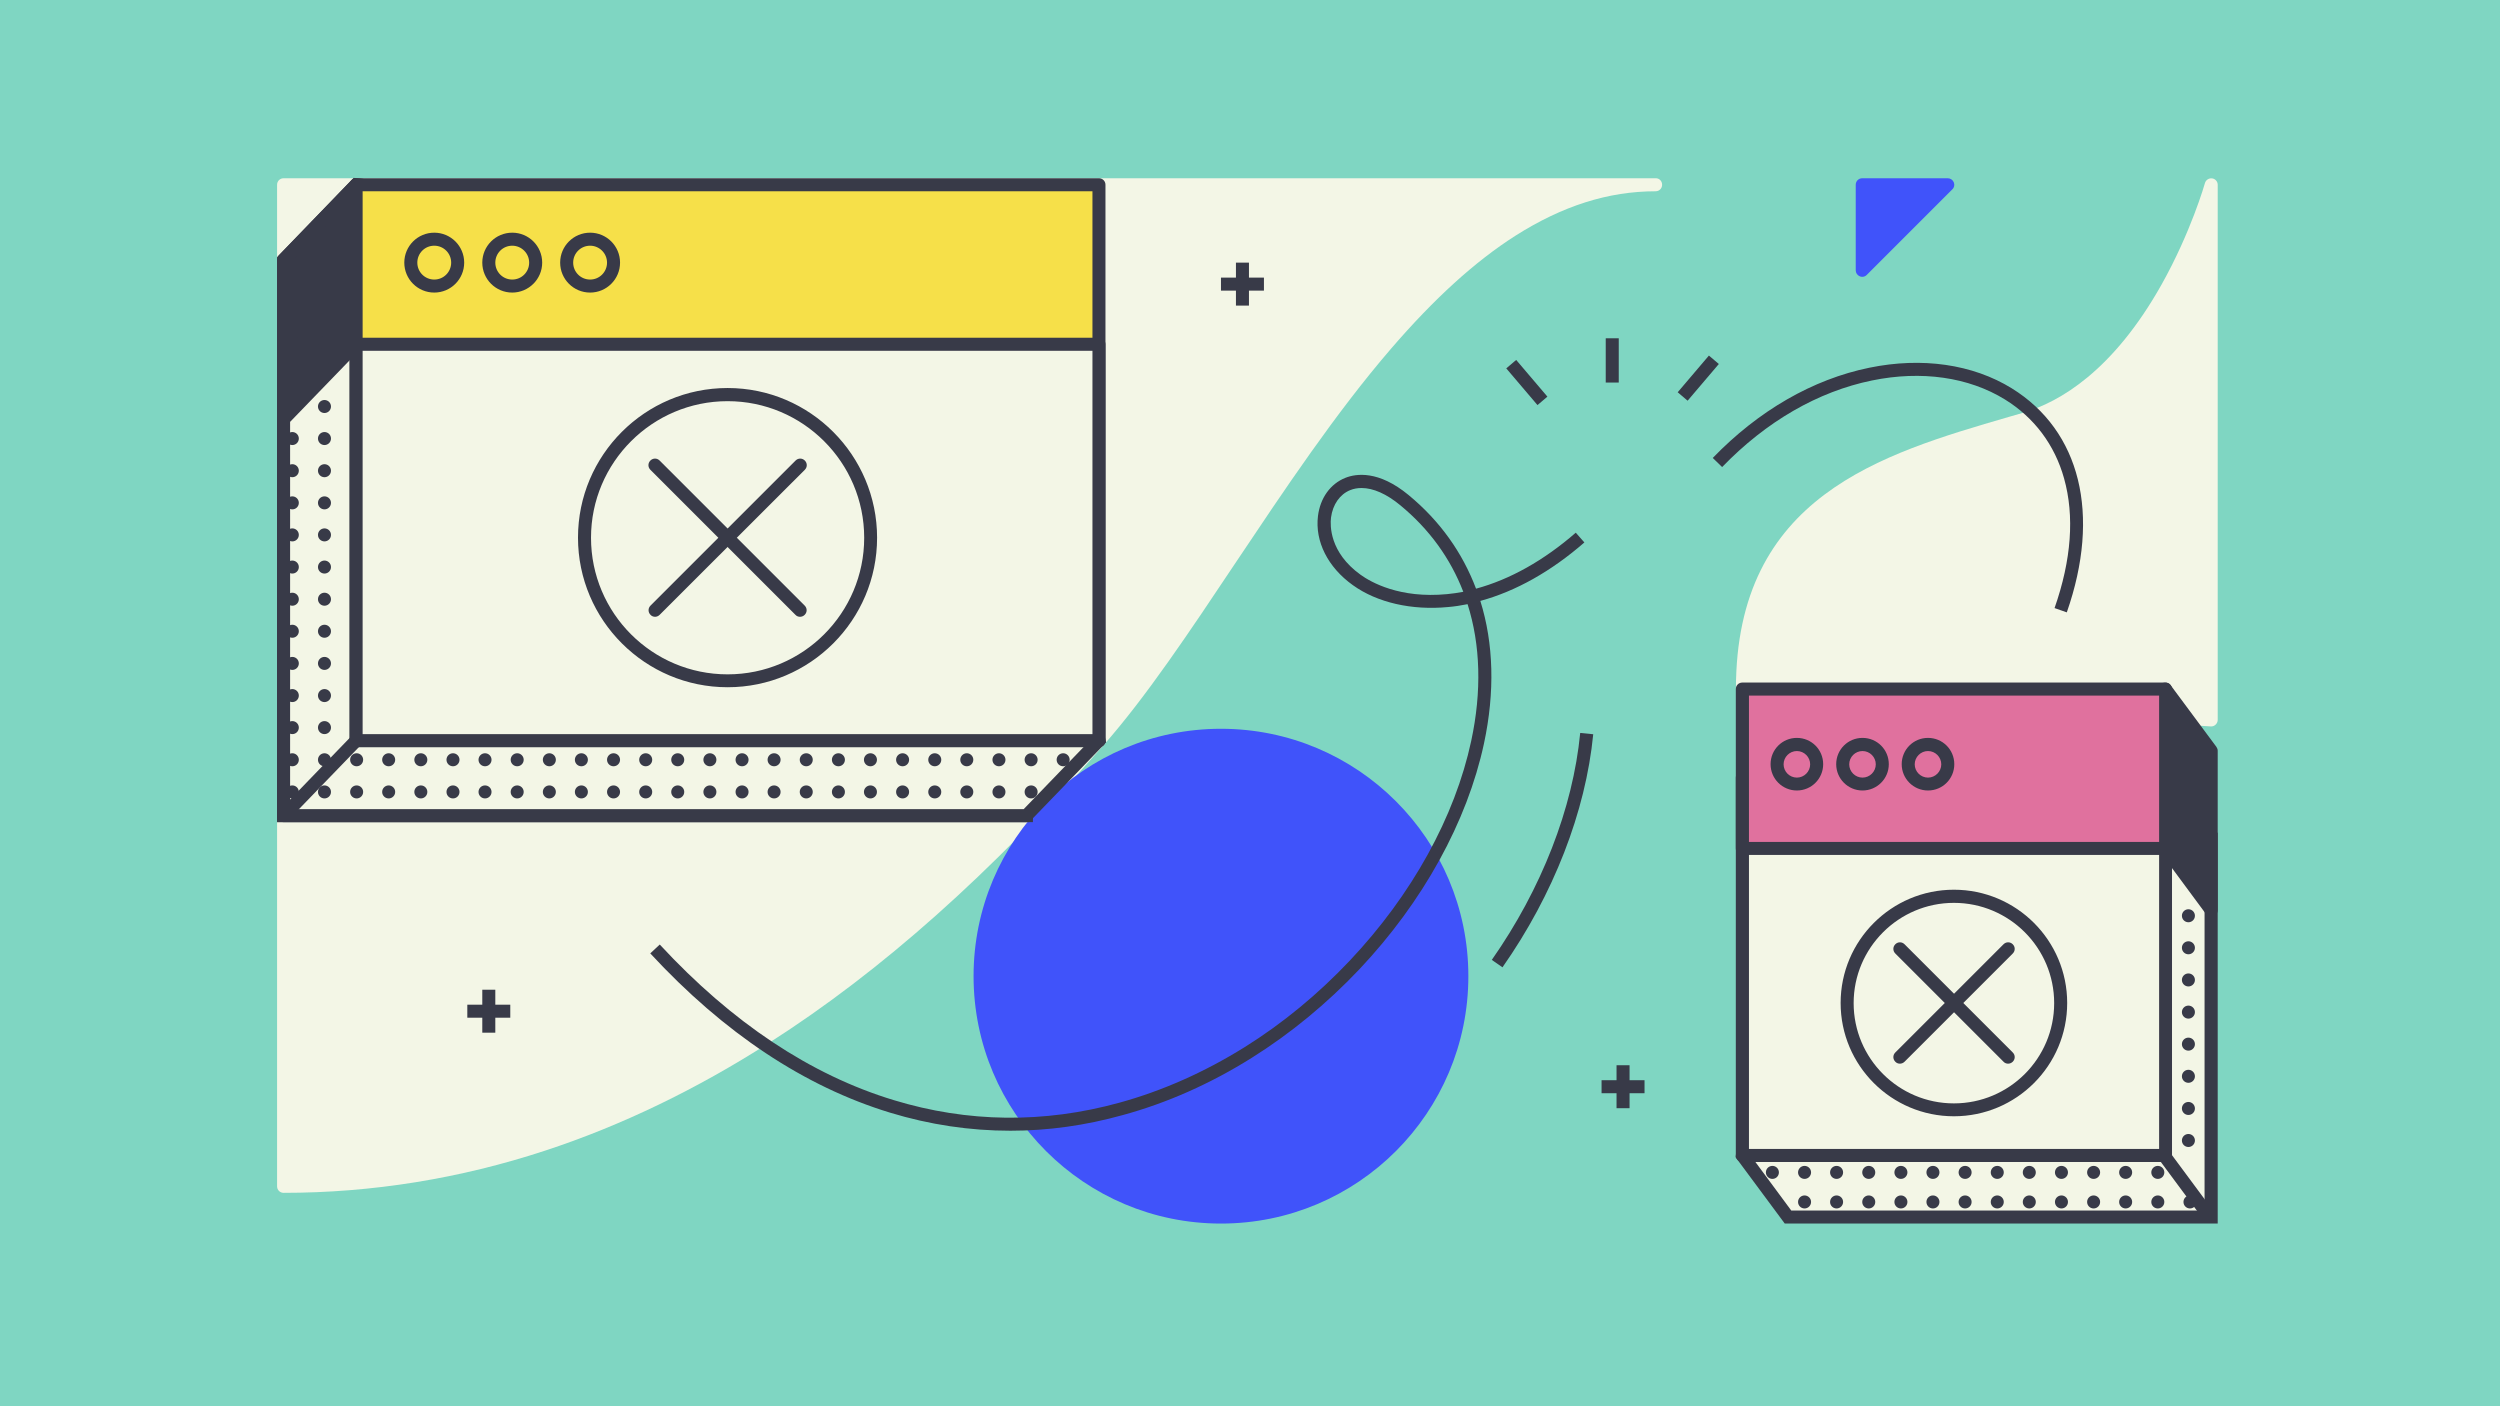 <?xml version="1.0" encoding="utf-8"?>
<!-- Generator: Adobe Illustrator 22.0.1, SVG Export Plug-In . SVG Version: 6.00 Build 0)  -->
<svg version="1.1" id="Layer_1" xmlns="http://www.w3.org/2000/svg" xmlns:xlink="http://www.w3.org/1999/xlink" x="0px" y="0px" viewBox="0 0 1920 1080" style="enable-background:new 0 0 1920 1080;" xml:space="preserve">

<rect y="0" width="1920" height="1080" style="fill:#7FD6C2;"/>
<g>
	<path d="M1271.7,136.9H217.8c-2.8,0-5,2.2-5,5v769.2c0,2.8,2.2,5,5,5c67.9,0,135.5-10.9,201.1-32.5
		c57.9-19,115.8-46.9,171.9-82.8c86.1-55,170.1-129.8,256.9-228.7c32.9-37.4,66-87.1,101.1-139.7c37.8-56.5,76.8-115,119.6-164.7
		c33.2-38.5,64.4-66.9,95.5-86.7c36.1-22.9,71.3-34.1,107.6-34.1c2.8,0,5-2.2,5-5S1274.4,136.9,1271.7,136.9z" style="fill:#F3F6E6;"/>
	<path d="M1698.9,137c-2.5-0.3-4.8,1.2-5.5,3.6c-0.1,0.4-10.7,37.6-33.3,77.9c-37.4,66.6-78.4,90.3-106.3,98.5
		c-3.7,1.1-7.4,2.2-11.1,3.2c-98.2,28.6-209.5,61-209.5,209c0,2.6,2,4.8,4.7,5l360,23.7c0.1,0,0.2,0,0.3,0c1.3,0,2.5-0.5,3.4-1.4
		c1-0.9,1.6-2.3,1.6-3.6v-411C1703.2,139.4,1701.3,137.3,1698.9,137z" style="fill:#F3F6E6;"/>
	<circle cx="937.7" cy="749.7" r="190" style="fill:#4053FA;"/>
	<g>
		<g>
			<rect x="949.2" y="201.7" width="10" height="33" style="fill:#383A48;"/>
		</g>
		<g>
			<line x1="937.7" y1="218.2" x2="970.7" y2="218.2" style="fill:none;"/>
			<rect x="937.7" y="213.2" width="33" height="10" style="fill:#383A48;"/>
		</g>
	</g>
	<g>
		<g>
			<rect x="370.4" y="760.1" width="10" height="33" style="fill:#383A48;"/>
		</g>
		<g>
			<line x1="358.9" y1="776.6" x2="391.8" y2="776.6" style="fill:none;"/>
			<rect x="358.9" y="771.6" width="33" height="10" style="fill:#383A48;"/>
		</g>
	</g>
	<g>
		<g>
			<rect x="1241.5" y="818.1" width="10" height="33" style="fill:#383A48;"/>
		</g>
		<g>
			<line x1="1230" y1="834.6" x2="1262.9" y2="834.6" style="fill:none;"/>
			<rect x="1230" y="829.6" width="33" height="10" style="fill:#383A48;"/>
		</g>
	</g>
	<g>
		<g>
			<polygon points="788.3,626.4 217.8,626.4 217.8,199.5 273.5,141.9 788.3,199.5 			" style="fill:#F6E049;"/>
			<path d="M788.3,631.4H217.8c-2.8,0-5-2.2-5-5V199.5c0-1.3,0.5-2.5,1.4-3.5l55.7-57.6c1.1-1.1,2.6-1.7,4.2-1.5
				l514.8,57.6c2.5,0.3,4.4,2.4,4.4,5v426.9C793.3,629.2,791.1,631.4,788.3,631.4z M222.8,621.4h560.5V204l-507.9-56.9l-52.6,54.4
				L222.8,621.4L222.8,621.4z" style="fill:#383A48;"/>
		</g>
		<g>
			<polygon points="788.3,626.4 217.8,626.4 217.8,199.5 273.5,141.9 788.3,199.5 			" style="fill:#383A48;"/>
			<path d="M793.3,631.4H212.8V197.5l58.8-60.9L793.3,195L793.3,631.4L793.3,631.4z M222.8,621.4h560.5V204l-507.9-56.9
				l-52.6,54.4L222.8,621.4L222.8,621.4z" style="fill:#383A48;"/>
		</g>
		<g>
			<polygon points="788.3,626.4 217.8,626.4 217.8,322.1 273.5,264.4 788.3,322.1 844,568.8 			" style="fill:#F3F6E6;"/>
			<path d="M790.4,631.4H212.8V320l58.8-60.9l520.8,58.3l57.1,252.8L790.4,631.4z M222.8,621.4h563.4l52.3-54.2
				l-54.3-240.6l-508.8-57L222.8,324L222.8,621.4L222.8,621.4z" style="fill:#383A48;"/>
		</g>
		<g>
			<g>
				<g>
					<g>
						<circle cx="841.2" cy="262.8" r="5" style="fill:#383A48;"/>
					</g>
				</g>
				<g>
					<g>
						<circle cx="841.2" cy="287.5" r="5" style="fill:#383A48;"/>
					</g>
				</g>
				<g>
					<g>
						<circle cx="841.2" cy="312.2" r="5" style="fill:#383A48;"/>
					</g>
				</g>
				<g>
					<g>
						<circle cx="841.2" cy="336.8" r="5" style="fill:#383A48;"/>
					</g>
				</g>
				<g>
					<g>
						<circle cx="841.2" cy="361.5" r="5" style="fill:#383A48;"/>
					</g>
				</g>
				<g>
					<g>
						<circle cx="841.2" cy="386.2" r="5" style="fill:#383A48;"/>
					</g>
				</g>
				<g>
					<g>
						<circle cx="841.2" cy="410.8" r="5" style="fill:#383A48;"/>
					</g>
				</g>
				<g>
					<g>
						<circle cx="841.2" cy="435.5" r="5" style="fill:#383A48;"/>
					</g>
				</g>
				<g>
					<g>
						<circle cx="841.2" cy="460.2" r="5" style="fill:#383A48;"/>
					</g>
				</g>
				<g>
					<g>
						<circle cx="841.2" cy="484.8" r="5" style="fill:#383A48;"/>
					</g>
				</g>
				<g>
					<g>
						<circle cx="841.2" cy="509.5" r="5" style="fill:#383A48;"/>
					</g>
				</g>
				<g>
					<g>
						<circle cx="841.2" cy="534.2" r="5" style="fill:#383A48;"/>
					</g>
				</g>
				<g>
					<g>
						<circle cx="841.2" cy="558.8" r="5" style="fill:#383A48;"/>
					</g>
				</g>
				<g>
					<g>
						<circle cx="816.5" cy="262.8" r="5" style="fill:#383A48;"/>
					</g>
				</g>
				<g>
					<g>
						<circle cx="816.5" cy="287.5" r="5" style="fill:#383A48;"/>
					</g>
				</g>
				<g>
					<g>
						<circle cx="816.5" cy="312.2" r="5" style="fill:#383A48;"/>
					</g>
				</g>
				<g>
					<g>
						<circle cx="816.5" cy="336.8" r="5" style="fill:#383A48;"/>
					</g>
				</g>
				<g>
					<g>
						<circle cx="816.5" cy="361.5" r="5" style="fill:#383A48;"/>
					</g>
				</g>
				<g>
					<g>
						<circle cx="816.5" cy="386.2" r="5" style="fill:#383A48;"/>
					</g>
				</g>
				<g>
					<g>
						<circle cx="816.5" cy="410.8" r="5" style="fill:#383A48;"/>
					</g>
				</g>
				<g>
					<g>
						<circle cx="816.5" cy="435.5" r="5" style="fill:#383A48;"/>
					</g>
				</g>
				<g>
					<g>
						<circle cx="816.5" cy="460.2" r="5" style="fill:#383A48;"/>
					</g>
				</g>
				<g>
					<g>
						<circle cx="816.5" cy="484.8" r="5" style="fill:#383A48;"/>
					</g>
				</g>
				<g>
					<g>
						<circle cx="816.5" cy="509.5" r="5" style="fill:#383A48;"/>
					</g>
				</g>
				<g>
					<g>
						<circle cx="816.5" cy="534.2" r="5" style="fill:#383A48;"/>
					</g>
				</g>
				<g>
					<g>
						<circle cx="816.5" cy="558.8" r="5" style="fill:#383A48;"/>
					</g>
				</g>
				<g>
					<g>
						<circle cx="816.5" cy="583.5" r="5" style="fill:#383A48;"/>
					</g>
				</g>
				<g>
					<g>
						<circle cx="791.9" cy="262.8" r="5" style="fill:#383A48;"/>
					</g>
				</g>
				<g>
					<g>
						<circle cx="791.9" cy="287.5" r="5" style="fill:#383A48;"/>
					</g>
				</g>
				<g>
					<g>
						<circle cx="791.9" cy="312.2" r="5" style="fill:#383A48;"/>
					</g>
				</g>
				<g>
					<g>
						<circle cx="791.9" cy="336.8" r="5" style="fill:#383A48;"/>
					</g>
				</g>
				<g>
					<g>
						<circle cx="791.9" cy="361.5" r="5" style="fill:#383A48;"/>
					</g>
				</g>
				<g>
					<g>
						<circle cx="791.9" cy="386.2" r="5" style="fill:#383A48;"/>
					</g>
				</g>
				<g>
					<g>
						<circle cx="791.9" cy="410.8" r="5" style="fill:#383A48;"/>
					</g>
				</g>
				<g>
					<g>
						<circle cx="791.9" cy="435.5" r="5" style="fill:#383A48;"/>
					</g>
				</g>
				<g>
					<g>
						<circle cx="791.9" cy="460.2" r="5" style="fill:#383A48;"/>
					</g>
				</g>
				<g>
					<g>
						<circle cx="791.9" cy="484.8" r="5" style="fill:#383A48;"/>
					</g>
				</g>
				<g>
					<g>
						<circle cx="791.9" cy="509.5" r="5" style="fill:#383A48;"/>
					</g>
				</g>
				<g>
					<g>
						<circle cx="791.9" cy="534.2" r="5" style="fill:#383A48;"/>
					</g>
				</g>
				<g>
					<g>
						<circle cx="791.9" cy="558.8" r="5" style="fill:#383A48;"/>
					</g>
				</g>
				<g>
					<g>
						<circle cx="791.9" cy="583.5" r="5" style="fill:#383A48;"/>
					</g>
				</g>
				<g>
					<g>
						<circle cx="791.9" cy="608.2" r="5" style="fill:#383A48;"/>
					</g>
				</g>
				<g>
					<g>
						<circle cx="767.2" cy="262.8" r="5" style="fill:#383A48;"/>
					</g>
				</g>
				<g>
					<g>
						<circle cx="767.2" cy="287.5" r="5" style="fill:#383A48;"/>
					</g>
				</g>
				<g>
					<g>
						<circle cx="767.2" cy="312.2" r="5" style="fill:#383A48;"/>
					</g>
				</g>
				<g>
					<g>
						<circle cx="767.2" cy="336.8" r="5" style="fill:#383A48;"/>
					</g>
				</g>
				<g>
					<g>
						<circle cx="767.2" cy="361.5" r="5" style="fill:#383A48;"/>
					</g>
				</g>
				<g>
					<g>
						<circle cx="767.2" cy="386.2" r="5" style="fill:#383A48;"/>
					</g>
				</g>
				<g>
					<g>
						<circle cx="767.2" cy="410.8" r="5" style="fill:#383A48;"/>
					</g>
				</g>
				<g>
					<g>
						<circle cx="767.2" cy="435.5" r="5" style="fill:#383A48;"/>
					</g>
				</g>
				<g>
					<g>
						<circle cx="767.2" cy="460.2" r="5" style="fill:#383A48;"/>
					</g>
				</g>
				<g>
					<g>
						<circle cx="767.2" cy="484.8" r="5" style="fill:#383A48;"/>
					</g>
				</g>
				<g>
					<g>
						<circle cx="767.2" cy="509.5" r="5" style="fill:#383A48;"/>
					</g>
				</g>
				<g>
					<g>
						<circle cx="767.2" cy="534.2" r="5" style="fill:#383A48;"/>
					</g>
				</g>
				<g>
					<g>
						<circle cx="767.2" cy="558.8" r="5" style="fill:#383A48;"/>
					</g>
				</g>
				<g>
					<g>
						<circle cx="767.2" cy="583.5" r="5" style="fill:#383A48;"/>
					</g>
				</g>
				<g>
					<g>
						<circle cx="767.2" cy="608.2" r="5" style="fill:#383A48;"/>
					</g>
				</g>
				<g>
					<g>
						<circle cx="742.5" cy="262.8" r="5" style="fill:#383A48;"/>
					</g>
				</g>
				<g>
					<g>
						<circle cx="742.5" cy="287.5" r="5" style="fill:#383A48;"/>
					</g>
				</g>
				<g>
					<g>
						<circle cx="742.5" cy="312.2" r="5" style="fill:#383A48;"/>
					</g>
				</g>
				<g>
					<g>
						<circle cx="742.5" cy="336.8" r="5" style="fill:#383A48;"/>
					</g>
				</g>
				<g>
					<g>
						<circle cx="742.5" cy="361.5" r="5" style="fill:#383A48;"/>
					</g>
				</g>
				<g>
					<g>
						<circle cx="742.5" cy="386.2" r="5" style="fill:#383A48;"/>
					</g>
				</g>
				<g>
					<g>
						<circle cx="742.5" cy="410.8" r="5" style="fill:#383A48;"/>
					</g>
				</g>
				<g>
					<g>
						<circle cx="742.5" cy="435.5" r="5" style="fill:#383A48;"/>
					</g>
				</g>
				<g>
					<g>
						<circle cx="742.5" cy="460.2" r="5" style="fill:#383A48;"/>
					</g>
				</g>
				<g>
					<g>
						<circle cx="742.5" cy="484.8" r="5" style="fill:#383A48;"/>
					</g>
				</g>
				<g>
					<g>
						<circle cx="742.5" cy="509.5" r="5" style="fill:#383A48;"/>
					</g>
				</g>
				<g>
					<g>
						<circle cx="742.5" cy="534.2" r="5" style="fill:#383A48;"/>
					</g>
				</g>
				<g>
					<g>
						<circle cx="742.5" cy="558.8" r="5" style="fill:#383A48;"/>
					</g>
				</g>
				<g>
					<g>
						<circle cx="742.5" cy="583.5" r="5" style="fill:#383A48;"/>
					</g>
				</g>
				<g>
					<g>
						<circle cx="742.5" cy="608.2" r="5" style="fill:#383A48;"/>
					</g>
				</g>
				<g>
					<g>
						<circle cx="717.9" cy="262.8" r="5" style="fill:#383A48;"/>
					</g>
				</g>
				<g>
					<g>
						<circle cx="717.9" cy="287.5" r="5" style="fill:#383A48;"/>
					</g>
				</g>
				<g>
					<g>
						<circle cx="717.9" cy="312.2" r="5" style="fill:#383A48;"/>
					</g>
				</g>
				<g>
					<g>
						<circle cx="717.9" cy="336.8" r="5" style="fill:#383A48;"/>
					</g>
				</g>
				<g>
					<g>
						<circle cx="717.9" cy="361.5" r="5" style="fill:#383A48;"/>
					</g>
				</g>
				<g>
					<g>
						<circle cx="717.9" cy="386.2" r="5" style="fill:#383A48;"/>
					</g>
				</g>
				<g>
					<g>
						<circle cx="717.9" cy="410.8" r="5" style="fill:#383A48;"/>
					</g>
				</g>
				<g>
					<g>
						<circle cx="717.9" cy="435.5" r="5" style="fill:#383A48;"/>
					</g>
				</g>
				<g>
					<g>
						<circle cx="717.9" cy="460.2" r="5" style="fill:#383A48;"/>
					</g>
				</g>
				<g>
					<g>
						<circle cx="717.9" cy="484.8" r="5" style="fill:#383A48;"/>
					</g>
				</g>
				<g>
					<g>
						<circle cx="717.9" cy="509.5" r="5" style="fill:#383A48;"/>
					</g>
				</g>
				<g>
					<g>
						<circle cx="717.9" cy="534.2" r="5" style="fill:#383A48;"/>
					</g>
				</g>
				<g>
					<g>
						<circle cx="717.9" cy="558.8" r="5" style="fill:#383A48;"/>
					</g>
				</g>
				<g>
					<g>
						<circle cx="717.9" cy="583.5" r="5" style="fill:#383A48;"/>
					</g>
				</g>
				<g>
					<g>
						<circle cx="717.9" cy="608.2" r="5" style="fill:#383A48;"/>
					</g>
				</g>
				<g>
					<g>
						<circle cx="693.2" cy="262.8" r="5" style="fill:#383A48;"/>
					</g>
				</g>
				<g>
					<g>
						<circle cx="693.2" cy="287.5" r="5" style="fill:#383A48;"/>
					</g>
				</g>
				<g>
					<g>
						<circle cx="693.2" cy="312.2" r="5" style="fill:#383A48;"/>
					</g>
				</g>
				<g>
					<g>
						<circle cx="693.2" cy="336.8" r="5" style="fill:#383A48;"/>
					</g>
				</g>
				<g>
					<g>
						<circle cx="693.2" cy="361.5" r="5" style="fill:#383A48;"/>
					</g>
				</g>
				<g>
					<g>
						<circle cx="693.2" cy="386.2" r="5" style="fill:#383A48;"/>
					</g>
				</g>
				<g>
					<g>
						<circle cx="693.2" cy="410.8" r="5" style="fill:#383A48;"/>
					</g>
				</g>
				<g>
					<g>
						<circle cx="693.2" cy="435.5" r="5" style="fill:#383A48;"/>
					</g>
				</g>
				<g>
					<g>
						<circle cx="693.2" cy="460.2" r="5" style="fill:#383A48;"/>
					</g>
				</g>
				<g>
					<g>
						<circle cx="693.2" cy="484.8" r="5" style="fill:#383A48;"/>
					</g>
				</g>
				<g>
					<g>
						<circle cx="693.2" cy="509.5" r="5" style="fill:#383A48;"/>
					</g>
				</g>
				<g>
					<g>
						<circle cx="693.2" cy="534.2" r="5" style="fill:#383A48;"/>
					</g>
				</g>
				<g>
					<g>
						<circle cx="693.2" cy="558.8" r="5" style="fill:#383A48;"/>
					</g>
				</g>
				<g>
					<g>
						<circle cx="693.2" cy="583.5" r="5" style="fill:#383A48;"/>
					</g>
				</g>
				<g>
					<g>
						<circle cx="693.2" cy="608.2" r="5" style="fill:#383A48;"/>
					</g>
				</g>
				<g>
					<g>
						<circle cx="668.5" cy="262.8" r="5" style="fill:#383A48;"/>
					</g>
				</g>
				<g>
					<g>
						<circle cx="668.5" cy="287.5" r="5" style="fill:#383A48;"/>
					</g>
				</g>
				<g>
					<g>
						<circle cx="668.5" cy="312.2" r="5" style="fill:#383A48;"/>
					</g>
				</g>
				<g>
					<g>
						<circle cx="668.5" cy="336.8" r="5" style="fill:#383A48;"/>
					</g>
				</g>
				<g>
					<g>
						<circle cx="668.5" cy="361.5" r="5" style="fill:#383A48;"/>
					</g>
				</g>
				<g>
					<g>
						<circle cx="668.5" cy="386.2" r="5" style="fill:#383A48;"/>
					</g>
				</g>
				<g>
					<g>
						<circle cx="668.5" cy="410.8" r="5" style="fill:#383A48;"/>
					</g>
				</g>
				<g>
					<g>
						<circle cx="668.5" cy="435.5" r="5" style="fill:#383A48;"/>
					</g>
				</g>
				<g>
					<g>
						<circle cx="668.5" cy="460.2" r="5" style="fill:#383A48;"/>
					</g>
				</g>
				<g>
					<g>
						<circle cx="668.5" cy="484.8" r="5" style="fill:#383A48;"/>
					</g>
				</g>
				<g>
					<g>
						<circle cx="668.5" cy="509.5" r="5" style="fill:#383A48;"/>
					</g>
				</g>
				<g>
					<g>
						<circle cx="668.5" cy="534.2" r="5" style="fill:#383A48;"/>
					</g>
				</g>
				<g>
					<g>
						<circle cx="668.5" cy="558.8" r="5" style="fill:#383A48;"/>
					</g>
				</g>
				<g>
					<g>
						<circle cx="668.5" cy="583.5" r="5" style="fill:#383A48;"/>
					</g>
				</g>
				<g>
					<g>
						<circle cx="668.5" cy="608.2" r="5" style="fill:#383A48;"/>
					</g>
				</g>
				<g>
					<g>
						<circle cx="643.9" cy="262.8" r="5" style="fill:#383A48;"/>
					</g>
				</g>
				<g>
					<g>
						<circle cx="643.9" cy="287.5" r="5" style="fill:#383A48;"/>
					</g>
				</g>
				<g>
					<g>
						<circle cx="643.9" cy="312.2" r="5" style="fill:#383A48;"/>
					</g>
				</g>
				<g>
					<g>
						<circle cx="643.9" cy="336.8" r="5" style="fill:#383A48;"/>
					</g>
				</g>
				<g>
					<g>
						<circle cx="643.9" cy="361.5" r="5" style="fill:#383A48;"/>
					</g>
				</g>
				<g>
					<g>
						<circle cx="643.9" cy="386.2" r="5" style="fill:#383A48;"/>
					</g>
				</g>
				<g>
					<g>
						<circle cx="643.9" cy="410.8" r="5" style="fill:#383A48;"/>
					</g>
				</g>
				<g>
					<g>
						<circle cx="643.9" cy="435.5" r="5" style="fill:#383A48;"/>
					</g>
				</g>
				<g>
					<g>
						<circle cx="643.9" cy="460.2" r="5" style="fill:#383A48;"/>
					</g>
				</g>
				<g>
					<g>
						<circle cx="643.9" cy="484.8" r="5" style="fill:#383A48;"/>
					</g>
				</g>
				<g>
					<g>
						<circle cx="643.9" cy="509.5" r="5" style="fill:#383A48;"/>
					</g>
				</g>
				<g>
					<g>
						<circle cx="643.9" cy="534.2" r="5" style="fill:#383A48;"/>
					</g>
				</g>
				<g>
					<g>
						<circle cx="643.9" cy="558.8" r="5" style="fill:#383A48;"/>
					</g>
				</g>
				<g>
					<g>
						<circle cx="643.9" cy="583.5" r="5" style="fill:#383A48;"/>
					</g>
				</g>
				<g>
					<g>
						<circle cx="643.9" cy="608.2" r="5" style="fill:#383A48;"/>
					</g>
				</g>
				<g>
					<g>
						<circle cx="619.2" cy="262.8" r="5" style="fill:#383A48;"/>
					</g>
				</g>
				<g>
					<g>
						<circle cx="619.2" cy="287.5" r="5" style="fill:#383A48;"/>
					</g>
				</g>
				<g>
					<g>
						<circle cx="619.2" cy="312.2" r="5" style="fill:#383A48;"/>
					</g>
				</g>
				<g>
					<g>
						<circle cx="619.2" cy="336.8" r="5" style="fill:#383A48;"/>
					</g>
				</g>
				<g>
					<g>
						<circle cx="619.2" cy="361.5" r="5" style="fill:#383A48;"/>
					</g>
				</g>
				<g>
					<g>
						<circle cx="619.2" cy="386.2" r="5" style="fill:#383A48;"/>
					</g>
				</g>
				<g>
					<g>
						<circle cx="619.2" cy="410.8" r="5" style="fill:#383A48;"/>
					</g>
				</g>
				<g>
					<g>
						<circle cx="619.2" cy="435.5" r="5" style="fill:#383A48;"/>
					</g>
				</g>
				<g>
					<g>
						<circle cx="619.2" cy="460.2" r="5" style="fill:#383A48;"/>
					</g>
				</g>
				<g>
					<g>
						<circle cx="619.2" cy="484.8" r="5" style="fill:#383A48;"/>
					</g>
				</g>
				<g>
					<g>
						<circle cx="619.2" cy="509.5" r="5" style="fill:#383A48;"/>
					</g>
				</g>
				<g>
					<g>
						<circle cx="619.2" cy="534.2" r="5" style="fill:#383A48;"/>
					</g>
				</g>
				<g>
					<g>
						<circle cx="619.2" cy="558.8" r="5" style="fill:#383A48;"/>
					</g>
				</g>
				<g>
					<g>
						<circle cx="619.2" cy="583.5" r="5" style="fill:#383A48;"/>
					</g>
				</g>
				<g>
					<g>
						<circle cx="619.2" cy="608.2" r="5" style="fill:#383A48;"/>
					</g>
				</g>
				<g>
					<g>
						<circle cx="594.5" cy="262.8" r="5" style="fill:#383A48;"/>
					</g>
				</g>
				<g>
					<g>
						<circle cx="594.5" cy="287.5" r="5" style="fill:#383A48;"/>
					</g>
				</g>
				<g>
					<g>
						<circle cx="594.5" cy="312.2" r="5" style="fill:#383A48;"/>
					</g>
				</g>
				<g>
					<g>
						<circle cx="594.5" cy="336.8" r="5" style="fill:#383A48;"/>
					</g>
				</g>
				<g>
					<g>
						<circle cx="594.5" cy="361.5" r="5" style="fill:#383A48;"/>
					</g>
				</g>
				<g>
					<g>
						<circle cx="594.5" cy="386.2" r="5" style="fill:#383A48;"/>
					</g>
				</g>
				<g>
					<g>
						<circle cx="594.5" cy="410.8" r="5" style="fill:#383A48;"/>
					</g>
				</g>
				<g>
					<g>
						<circle cx="594.5" cy="435.5" r="5" style="fill:#383A48;"/>
					</g>
				</g>
				<g>
					<g>
						<circle cx="594.5" cy="460.2" r="5" style="fill:#383A48;"/>
					</g>
				</g>
				<g>
					<g>
						<circle cx="594.5" cy="484.8" r="5" style="fill:#383A48;"/>
					</g>
				</g>
				<g>
					<g>
						<circle cx="594.5" cy="509.5" r="5" style="fill:#383A48;"/>
					</g>
				</g>
				<g>
					<g>
						<circle cx="594.5" cy="534.2" r="5" style="fill:#383A48;"/>
					</g>
				</g>
				<g>
					<g>
						<circle cx="594.5" cy="558.8" r="5" style="fill:#383A48;"/>
					</g>
				</g>
				<g>
					<g>
						<circle cx="594.5" cy="583.5" r="5" style="fill:#383A48;"/>
					</g>
				</g>
				<g>
					<g>
						<circle cx="594.5" cy="608.2" r="5" style="fill:#383A48;"/>
					</g>
				</g>
				<g>
					<g>
						<circle cx="569.9" cy="262.8" r="5" style="fill:#383A48;"/>
					</g>
				</g>
				<g>
					<g>
						<circle cx="569.9" cy="287.5" r="5" style="fill:#383A48;"/>
					</g>
				</g>
				<g>
					<g>
						<circle cx="569.9" cy="312.2" r="5" style="fill:#383A48;"/>
					</g>
				</g>
				<g>
					<g>
						<circle cx="569.9" cy="336.8" r="5" style="fill:#383A48;"/>
					</g>
				</g>
				<g>
					<g>
						<circle cx="569.9" cy="361.5" r="5" style="fill:#383A48;"/>
					</g>
				</g>
				<g>
					<g>
						<circle cx="569.9" cy="386.2" r="5" style="fill:#383A48;"/>
					</g>
				</g>
				<g>
					<g>
						<circle cx="569.9" cy="410.8" r="5" style="fill:#383A48;"/>
					</g>
				</g>
				<g>
					<g>
						<circle cx="569.9" cy="435.5" r="5" style="fill:#383A48;"/>
					</g>
				</g>
				<g>
					<g>
						<circle cx="569.9" cy="460.2" r="5" style="fill:#383A48;"/>
					</g>
				</g>
				<g>
					<g>
						<circle cx="569.9" cy="484.8" r="5" style="fill:#383A48;"/>
					</g>
				</g>
				<g>
					<g>
						<circle cx="569.9" cy="509.5" r="5" style="fill:#383A48;"/>
					</g>
				</g>
				<g>
					<g>
						<circle cx="569.9" cy="534.2" r="5" style="fill:#383A48;"/>
					</g>
				</g>
				<g>
					<g>
						<circle cx="569.9" cy="558.8" r="5" style="fill:#383A48;"/>
					</g>
				</g>
				<g>
					<g>
						<circle cx="569.9" cy="583.5" r="5" style="fill:#383A48;"/>
					</g>
				</g>
				<g>
					<g>
						<circle cx="569.9" cy="608.2" r="5" style="fill:#383A48;"/>
					</g>
				</g>
				<g>
					<g>
						<circle cx="545.2" cy="262.8" r="5" style="fill:#383A48;"/>
					</g>
				</g>
				<g>
					<g>
						<circle cx="545.2" cy="287.5" r="5" style="fill:#383A48;"/>
					</g>
				</g>
				<g>
					<g>
						<circle cx="545.2" cy="312.2" r="5" style="fill:#383A48;"/>
					</g>
				</g>
				<g>
					<g>
						<circle cx="545.2" cy="336.8" r="5" style="fill:#383A48;"/>
					</g>
				</g>
				<g>
					<g>
						<circle cx="545.2" cy="361.5" r="5" style="fill:#383A48;"/>
					</g>
				</g>
				<g>
					<g>
						<circle cx="545.2" cy="386.2" r="5" style="fill:#383A48;"/>
					</g>
				</g>
				<g>
					<g>
						<circle cx="545.2" cy="410.8" r="5" style="fill:#383A48;"/>
					</g>
				</g>
				<g>
					<g>
						<circle cx="545.2" cy="435.5" r="5" style="fill:#383A48;"/>
					</g>
				</g>
				<g>
					<g>
						<circle cx="545.2" cy="460.2" r="5" style="fill:#383A48;"/>
					</g>
				</g>
				<g>
					<g>
						<circle cx="545.2" cy="484.8" r="5" style="fill:#383A48;"/>
					</g>
				</g>
				<g>
					<g>
						<circle cx="545.2" cy="509.5" r="5" style="fill:#383A48;"/>
					</g>
				</g>
				<g>
					<g>
						<circle cx="545.2" cy="534.2" r="5" style="fill:#383A48;"/>
					</g>
				</g>
				<g>
					<g>
						<circle cx="545.2" cy="558.8" r="5" style="fill:#383A48;"/>
					</g>
				</g>
				<g>
					<g>
						<circle cx="545.2" cy="583.5" r="5" style="fill:#383A48;"/>
					</g>
				</g>
				<g>
					<g>
						<circle cx="545.2" cy="608.2" r="5" style="fill:#383A48;"/>
					</g>
				</g>
				<g>
					<g>
						<circle cx="520.5" cy="262.8" r="5" style="fill:#383A48;"/>
					</g>
				</g>
				<g>
					<g>
						<circle cx="520.5" cy="287.5" r="5" style="fill:#383A48;"/>
					</g>
				</g>
				<g>
					<g>
						<circle cx="520.5" cy="312.2" r="5" style="fill:#383A48;"/>
					</g>
				</g>
				<g>
					<g>
						<circle cx="520.5" cy="336.8" r="5" style="fill:#383A48;"/>
					</g>
				</g>
				<g>
					<g>
						<circle cx="520.5" cy="361.5" r="5" style="fill:#383A48;"/>
					</g>
				</g>
				<g>
					<g>
						<circle cx="520.5" cy="386.2" r="5" style="fill:#383A48;"/>
					</g>
				</g>
				<g>
					<g>
						<circle cx="520.5" cy="410.8" r="5" style="fill:#383A48;"/>
					</g>
				</g>
				<g>
					<g>
						<circle cx="520.5" cy="435.5" r="5" style="fill:#383A48;"/>
					</g>
				</g>
				<g>
					<g>
						<circle cx="520.5" cy="460.2" r="5" style="fill:#383A48;"/>
					</g>
				</g>
				<g>
					<g>
						<circle cx="520.5" cy="484.8" r="5" style="fill:#383A48;"/>
					</g>
				</g>
				<g>
					<g>
						<circle cx="520.5" cy="509.5" r="5" style="fill:#383A48;"/>
					</g>
				</g>
				<g>
					<g>
						<circle cx="520.5" cy="534.2" r="5" style="fill:#383A48;"/>
					</g>
				</g>
				<g>
					<g>
						<circle cx="520.5" cy="558.8" r="5" style="fill:#383A48;"/>
					</g>
				</g>
				<g>
					<g>
						<circle cx="520.5" cy="583.5" r="5" style="fill:#383A48;"/>
					</g>
				</g>
				<g>
					<g>
						<circle cx="520.5" cy="608.2" r="5" style="fill:#383A48;"/>
					</g>
				</g>
				<g>
					<g>
						<circle cx="495.9" cy="262.8" r="5" style="fill:#383A48;"/>
					</g>
				</g>
				<g>
					<g>
						<circle cx="495.9" cy="287.5" r="5" style="fill:#383A48;"/>
					</g>
				</g>
				<g>
					<g>
						<circle cx="495.9" cy="312.2" r="5" style="fill:#383A48;"/>
					</g>
				</g>
				<g>
					<g>
						<circle cx="495.9" cy="336.8" r="5" style="fill:#383A48;"/>
					</g>
				</g>
				<g>
					<g>
						<circle cx="495.9" cy="361.5" r="5" style="fill:#383A48;"/>
					</g>
				</g>
				<g>
					<g>
						<circle cx="495.9" cy="386.2" r="5" style="fill:#383A48;"/>
					</g>
				</g>
				<g>
					<g>
						<circle cx="495.9" cy="410.8" r="5" style="fill:#383A48;"/>
					</g>
				</g>
				<g>
					<g>
						<circle cx="495.9" cy="435.5" r="5" style="fill:#383A48;"/>
					</g>
				</g>
				<g>
					<g>
						<circle cx="495.9" cy="460.2" r="5" style="fill:#383A48;"/>
					</g>
				</g>
				<g>
					<g>
						<circle cx="495.9" cy="484.8" r="5" style="fill:#383A48;"/>
					</g>
				</g>
				<g>
					<g>
						<circle cx="495.9" cy="509.5" r="5" style="fill:#383A48;"/>
					</g>
				</g>
				<g>
					<g>
						<circle cx="495.9" cy="534.2" r="5" style="fill:#383A48;"/>
					</g>
				</g>
				<g>
					<g>
						<circle cx="495.9" cy="558.8" r="5" style="fill:#383A48;"/>
					</g>
				</g>
				<g>
					<g>
						<circle cx="495.9" cy="583.5" r="5" style="fill:#383A48;"/>
					</g>
				</g>
				<g>
					<g>
						<circle cx="495.9" cy="608.2" r="5" style="fill:#383A48;"/>
					</g>
				</g>
				<g>
					<g>
						<circle cx="471.2" cy="262.8" r="5" style="fill:#383A48;"/>
					</g>
				</g>
				<g>
					<g>
						<circle cx="471.2" cy="287.5" r="5" style="fill:#383A48;"/>
					</g>
				</g>
				<g>
					<g>
						<circle cx="471.2" cy="312.2" r="5" style="fill:#383A48;"/>
					</g>
				</g>
				<g>
					<g>
						<circle cx="471.2" cy="336.8" r="5" style="fill:#383A48;"/>
					</g>
				</g>
				<g>
					<g>
						<circle cx="471.2" cy="361.5" r="5" style="fill:#383A48;"/>
					</g>
				</g>
				<g>
					<g>
						<circle cx="471.2" cy="386.2" r="5" style="fill:#383A48;"/>
					</g>
				</g>
				<g>
					<g>
						<circle cx="471.2" cy="410.8" r="5" style="fill:#383A48;"/>
					</g>
				</g>
				<g>
					<g>
						<circle cx="471.2" cy="435.5" r="5" style="fill:#383A48;"/>
					</g>
				</g>
				<g>
					<g>
						<circle cx="471.2" cy="460.2" r="5" style="fill:#383A48;"/>
					</g>
				</g>
				<g>
					<g>
						<circle cx="471.2" cy="484.8" r="5" style="fill:#383A48;"/>
					</g>
				</g>
				<g>
					<g>
						<circle cx="471.2" cy="509.5" r="5" style="fill:#383A48;"/>
					</g>
				</g>
				<g>
					<g>
						<circle cx="471.2" cy="534.2" r="5" style="fill:#383A48;"/>
					</g>
				</g>
				<g>
					<g>
						<circle cx="471.2" cy="558.8" r="5" style="fill:#383A48;"/>
					</g>
				</g>
				<g>
					<g>
						<circle cx="471.2" cy="583.5" r="5" style="fill:#383A48;"/>
					</g>
				</g>
				<g>
					<g>
						<circle cx="471.2" cy="608.2" r="5" style="fill:#383A48;"/>
					</g>
				</g>
				<g>
					<g>
						<circle cx="446.5" cy="262.8" r="5" style="fill:#383A48;"/>
					</g>
				</g>
				<g>
					<g>
						<circle cx="446.5" cy="287.5" r="5" style="fill:#383A48;"/>
					</g>
				</g>
				<g>
					<g>
						<circle cx="446.5" cy="312.2" r="5" style="fill:#383A48;"/>
					</g>
				</g>
				<g>
					<g>
						<circle cx="446.5" cy="336.8" r="5" style="fill:#383A48;"/>
					</g>
				</g>
				<g>
					<g>
						<circle cx="446.5" cy="361.5" r="5" style="fill:#383A48;"/>
					</g>
				</g>
				<g>
					<g>
						<circle cx="446.5" cy="386.2" r="5" style="fill:#383A48;"/>
					</g>
				</g>
				<g>
					<g>
						<circle cx="446.5" cy="410.8" r="5" style="fill:#383A48;"/>
					</g>
				</g>
				<g>
					<g>
						<circle cx="446.5" cy="435.5" r="5" style="fill:#383A48;"/>
					</g>
				</g>
				<g>
					<g>
						<circle cx="446.5" cy="460.2" r="5" style="fill:#383A48;"/>
					</g>
				</g>
				<g>
					<g>
						<circle cx="446.5" cy="484.8" r="5" style="fill:#383A48;"/>
					</g>
				</g>
				<g>
					<g>
						<circle cx="446.5" cy="509.5" r="5" style="fill:#383A48;"/>
					</g>
				</g>
				<g>
					<g>
						<circle cx="446.5" cy="534.2" r="5" style="fill:#383A48;"/>
					</g>
				</g>
				<g>
					<g>
						<circle cx="446.5" cy="558.8" r="5" style="fill:#383A48;"/>
					</g>
				</g>
				<g>
					<g>
						<circle cx="446.5" cy="583.5" r="5" style="fill:#383A48;"/>
					</g>
				</g>
				<g>
					<g>
						<circle cx="446.5" cy="608.2" r="5" style="fill:#383A48;"/>
					</g>
				</g>
				<g>
					<g>
						<circle cx="421.9" cy="262.8" r="5" style="fill:#383A48;"/>
					</g>
				</g>
				<g>
					<g>
						<circle cx="421.9" cy="287.5" r="5" style="fill:#383A48;"/>
					</g>
				</g>
				<g>
					<g>
						<circle cx="421.9" cy="312.2" r="5" style="fill:#383A48;"/>
					</g>
				</g>
				<g>
					<g>
						<circle cx="421.9" cy="336.8" r="5" style="fill:#383A48;"/>
					</g>
				</g>
				<g>
					<g>
						<circle cx="421.9" cy="361.5" r="5" style="fill:#383A48;"/>
					</g>
				</g>
				<g>
					<g>
						<circle cx="421.9" cy="386.2" r="5" style="fill:#383A48;"/>
					</g>
				</g>
				<g>
					<g>
						<circle cx="421.9" cy="410.8" r="5" style="fill:#383A48;"/>
					</g>
				</g>
				<g>
					<g>
						<circle cx="421.9" cy="435.5" r="5" style="fill:#383A48;"/>
					</g>
				</g>
				<g>
					<g>
						<circle cx="421.9" cy="460.2" r="5" style="fill:#383A48;"/>
					</g>
				</g>
				<g>
					<g>
						<circle cx="421.9" cy="484.8" r="5" style="fill:#383A48;"/>
					</g>
				</g>
				<g>
					<g>
						<circle cx="421.9" cy="509.5" r="5" style="fill:#383A48;"/>
					</g>
				</g>
				<g>
					<g>
						<circle cx="421.9" cy="534.2" r="5" style="fill:#383A48;"/>
					</g>
				</g>
				<g>
					<g>
						<circle cx="421.9" cy="558.8" r="5" style="fill:#383A48;"/>
					</g>
				</g>
				<g>
					<g>
						<circle cx="421.9" cy="583.5" r="5" style="fill:#383A48;"/>
					</g>
				</g>
				<g>
					<g>
						<circle cx="421.9" cy="608.2" r="5" style="fill:#383A48;"/>
					</g>
				</g>
				<g>
					<g>
						<circle cx="397.2" cy="262.8" r="5" style="fill:#383A48;"/>
					</g>
				</g>
				<g>
					<g>
						<circle cx="397.2" cy="287.5" r="5" style="fill:#383A48;"/>
					</g>
				</g>
				<g>
					<g>
						<circle cx="397.2" cy="312.2" r="5" style="fill:#383A48;"/>
					</g>
				</g>
				<g>
					<g>
						<circle cx="397.2" cy="336.8" r="5" style="fill:#383A48;"/>
					</g>
				</g>
				<g>
					<g>
						<circle cx="397.2" cy="361.5" r="5" style="fill:#383A48;"/>
					</g>
				</g>
				<g>
					<g>
						<circle cx="397.2" cy="386.2" r="5" style="fill:#383A48;"/>
					</g>
				</g>
				<g>
					<g>
						<circle cx="397.2" cy="410.8" r="5" style="fill:#383A48;"/>
					</g>
				</g>
				<g>
					<g>
						<circle cx="397.2" cy="435.5" r="5" style="fill:#383A48;"/>
					</g>
				</g>
				<g>
					<g>
						<circle cx="397.2" cy="460.2" r="5" style="fill:#383A48;"/>
					</g>
				</g>
				<g>
					<g>
						<circle cx="397.2" cy="484.8" r="5" style="fill:#383A48;"/>
					</g>
				</g>
				<g>
					<g>
						<circle cx="397.2" cy="509.5" r="5" style="fill:#383A48;"/>
					</g>
				</g>
				<g>
					<g>
						<circle cx="397.2" cy="534.2" r="5" style="fill:#383A48;"/>
					</g>
				</g>
				<g>
					<g>
						<circle cx="397.2" cy="558.8" r="5" style="fill:#383A48;"/>
					</g>
				</g>
				<g>
					<g>
						<circle cx="397.2" cy="583.5" r="5" style="fill:#383A48;"/>
					</g>
				</g>
				<g>
					<g>
						<circle cx="397.2" cy="608.2" r="5" style="fill:#383A48;"/>
					</g>
				</g>
				<g>
					<g>
						<circle cx="372.5" cy="262.8" r="5" style="fill:#383A48;"/>
					</g>
				</g>
				<g>
					<g>
						<circle cx="372.5" cy="287.5" r="5" style="fill:#383A48;"/>
					</g>
				</g>
				<g>
					<g>
						<circle cx="372.5" cy="312.2" r="5" style="fill:#383A48;"/>
					</g>
				</g>
				<g>
					<g>
						<circle cx="372.5" cy="336.8" r="5" style="fill:#383A48;"/>
					</g>
				</g>
				<g>
					<g>
						<circle cx="372.5" cy="361.5" r="5" style="fill:#383A48;"/>
					</g>
				</g>
				<g>
					<g>
						<circle cx="372.5" cy="386.2" r="5" style="fill:#383A48;"/>
					</g>
				</g>
				<g>
					<g>
						<circle cx="372.5" cy="410.8" r="5" style="fill:#383A48;"/>
					</g>
				</g>
				<g>
					<g>
						<circle cx="372.5" cy="435.5" r="5" style="fill:#383A48;"/>
					</g>
				</g>
				<g>
					<g>
						<circle cx="372.5" cy="460.2" r="5" style="fill:#383A48;"/>
					</g>
				</g>
				<g>
					<g>
						<circle cx="372.5" cy="484.8" r="5" style="fill:#383A48;"/>
					</g>
				</g>
				<g>
					<g>
						<circle cx="372.5" cy="509.5" r="5" style="fill:#383A48;"/>
					</g>
				</g>
				<g>
					<g>
						<circle cx="372.5" cy="534.2" r="5" style="fill:#383A48;"/>
					</g>
				</g>
				<g>
					<g>
						<circle cx="372.5" cy="558.8" r="5" style="fill:#383A48;"/>
					</g>
				</g>
				<g>
					<g>
						<circle cx="372.5" cy="583.5" r="5" style="fill:#383A48;"/>
					</g>
				</g>
				<g>
					<g>
						<circle cx="372.5" cy="608.2" r="5" style="fill:#383A48;"/>
					</g>
				</g>
				<g>
					<g>
						<circle cx="347.9" cy="262.8" r="5" style="fill:#383A48;"/>
					</g>
				</g>
				<g>
					<g>
						<circle cx="347.9" cy="287.5" r="5" style="fill:#383A48;"/>
					</g>
				</g>
				<g>
					<g>
						<circle cx="347.9" cy="312.2" r="5" style="fill:#383A48;"/>
					</g>
				</g>
				<g>
					<g>
						<circle cx="347.9" cy="336.8" r="5" style="fill:#383A48;"/>
					</g>
				</g>
				<g>
					<g>
						<circle cx="347.9" cy="361.5" r="5" style="fill:#383A48;"/>
					</g>
				</g>
				<g>
					<g>
						<circle cx="347.9" cy="386.2" r="5" style="fill:#383A48;"/>
					</g>
				</g>
				<g>
					<g>
						<circle cx="347.9" cy="410.8" r="5" style="fill:#383A48;"/>
					</g>
				</g>
				<g>
					<g>
						<circle cx="347.9" cy="435.5" r="5" style="fill:#383A48;"/>
					</g>
				</g>
				<g>
					<g>
						<circle cx="347.9" cy="460.2" r="5" style="fill:#383A48;"/>
					</g>
				</g>
				<g>
					<g>
						<circle cx="347.9" cy="484.8" r="5" style="fill:#383A48;"/>
					</g>
				</g>
				<g>
					<g>
						<circle cx="347.9" cy="509.5" r="5" style="fill:#383A48;"/>
					</g>
				</g>
				<g>
					<g>
						<circle cx="347.9" cy="534.2" r="5" style="fill:#383A48;"/>
					</g>
				</g>
				<g>
					<g>
						<circle cx="347.9" cy="558.8" r="5" style="fill:#383A48;"/>
					</g>
				</g>
				<g>
					<g>
						<circle cx="347.9" cy="583.5" r="5" style="fill:#383A48;"/>
					</g>
				</g>
				<g>
					<g>
						<circle cx="347.9" cy="608.2" r="5" style="fill:#383A48;"/>
					</g>
				</g>
				<g>
					<g>
						<circle cx="323.2" cy="262.8" r="5" style="fill:#383A48;"/>
					</g>
				</g>
				<g>
					<g>
						<circle cx="323.2" cy="287.5" r="5" style="fill:#383A48;"/>
					</g>
				</g>
				<g>
					<g>
						<circle cx="323.2" cy="312.2" r="5" style="fill:#383A48;"/>
					</g>
				</g>
				<g>
					<g>
						<circle cx="323.2" cy="336.8" r="5" style="fill:#383A48;"/>
					</g>
				</g>
				<g>
					<g>
						<circle cx="323.2" cy="361.5" r="5" style="fill:#383A48;"/>
					</g>
				</g>
				<g>
					<g>
						<circle cx="323.2" cy="386.2" r="5" style="fill:#383A48;"/>
					</g>
				</g>
				<g>
					<g>
						<circle cx="323.2" cy="410.8" r="5" style="fill:#383A48;"/>
					</g>
				</g>
				<g>
					<g>
						<circle cx="323.2" cy="435.5" r="5" style="fill:#383A48;"/>
					</g>
				</g>
				<g>
					<g>
						<circle cx="323.2" cy="460.2" r="5" style="fill:#383A48;"/>
					</g>
				</g>
				<g>
					<g>
						<circle cx="323.2" cy="484.8" r="5" style="fill:#383A48;"/>
					</g>
				</g>
				<g>
					<g>
						<circle cx="323.2" cy="509.5" r="5" style="fill:#383A48;"/>
					</g>
				</g>
				<g>
					<g>
						<circle cx="323.2" cy="534.2" r="5" style="fill:#383A48;"/>
					</g>
				</g>
				<g>
					<g>
						<circle cx="323.2" cy="558.8" r="5" style="fill:#383A48;"/>
					</g>
				</g>
				<g>
					<g>
						<circle cx="323.2" cy="583.5" r="5" style="fill:#383A48;"/>
					</g>
				</g>
				<g>
					<g>
						<circle cx="323.2" cy="608.2" r="5" style="fill:#383A48;"/>
					</g>
				</g>
				<g>
					<g>
						<circle cx="298.5" cy="262.8" r="5" style="fill:#383A48;"/>
					</g>
				</g>
				<g>
					<g>
						<circle cx="298.5" cy="287.5" r="5" style="fill:#383A48;"/>
					</g>
				</g>
				<g>
					<g>
						<circle cx="298.5" cy="312.2" r="5" style="fill:#383A48;"/>
					</g>
				</g>
				<g>
					<g>
						<circle cx="298.5" cy="336.8" r="5" style="fill:#383A48;"/>
					</g>
				</g>
				<g>
					<g>
						<circle cx="298.5" cy="361.5" r="5" style="fill:#383A48;"/>
					</g>
				</g>
				<g>
					<g>
						<circle cx="298.5" cy="386.2" r="5" style="fill:#383A48;"/>
					</g>
				</g>
				<g>
					<g>
						<circle cx="298.5" cy="410.8" r="5" style="fill:#383A48;"/>
					</g>
				</g>
				<g>
					<g>
						<circle cx="298.5" cy="435.5" r="5" style="fill:#383A48;"/>
					</g>
				</g>
				<g>
					<g>
						<circle cx="298.5" cy="460.2" r="5" style="fill:#383A48;"/>
					</g>
				</g>
				<g>
					<g>
						<circle cx="298.5" cy="484.8" r="5" style="fill:#383A48;"/>
					</g>
				</g>
				<g>
					<g>
						<circle cx="298.5" cy="509.5" r="5" style="fill:#383A48;"/>
					</g>
				</g>
				<g>
					<g>
						<circle cx="298.5" cy="534.2" r="5" style="fill:#383A48;"/>
					</g>
				</g>
				<g>
					<g>
						<circle cx="298.5" cy="558.8" r="5" style="fill:#383A48;"/>
					</g>
				</g>
				<g>
					<g>
						<circle cx="298.5" cy="583.5" r="5" style="fill:#383A48;"/>
					</g>
				</g>
				<g>
					<g>
						<circle cx="298.5" cy="608.2" r="5" style="fill:#383A48;"/>
					</g>
				</g>
				<g>
					<g>
						<circle cx="273.9" cy="262.8" r="5" style="fill:#383A48;"/>
					</g>
				</g>
				<g>
					<g>
						<circle cx="273.9" cy="287.5" r="5" style="fill:#383A48;"/>
					</g>
				</g>
				<g>
					<g>
						<circle cx="273.9" cy="312.2" r="5" style="fill:#383A48;"/>
					</g>
				</g>
				<g>
					<g>
						<circle cx="273.9" cy="336.8" r="5" style="fill:#383A48;"/>
					</g>
				</g>
				<g>
					<g>
						<circle cx="273.9" cy="361.5" r="5" style="fill:#383A48;"/>
					</g>
				</g>
				<g>
					<g>
						<circle cx="273.9" cy="386.2" r="5" style="fill:#383A48;"/>
					</g>
				</g>
				<g>
					<g>
						<circle cx="273.9" cy="410.8" r="5" style="fill:#383A48;"/>
					</g>
				</g>
				<g>
					<g>
						<circle cx="273.9" cy="435.5" r="5" style="fill:#383A48;"/>
					</g>
				</g>
				<g>
					<g>
						<circle cx="273.9" cy="460.2" r="5" style="fill:#383A48;"/>
					</g>
				</g>
				<g>
					<g>
						<circle cx="273.9" cy="484.8" r="5" style="fill:#383A48;"/>
					</g>
				</g>
				<g>
					<g>
						<circle cx="273.9" cy="509.5" r="5" style="fill:#383A48;"/>
					</g>
				</g>
				<g>
					<g>
						<circle cx="273.9" cy="534.2" r="5" style="fill:#383A48;"/>
					</g>
				</g>
				<g>
					<g>
						<circle cx="273.9" cy="558.8" r="5" style="fill:#383A48;"/>
					</g>
				</g>
				<g>
					<g>
						<circle cx="273.9" cy="583.5" r="5" style="fill:#383A48;"/>
					</g>
				</g>
				<g>
					<g>
						<circle cx="273.9" cy="608.2" r="5" style="fill:#383A48;"/>
					</g>
				</g>
				<g>
					<g>
						<circle cx="249.2" cy="262.8" r="5" style="fill:#383A48;"/>
					</g>
				</g>
				<g>
					<g>
						<circle cx="249.2" cy="287.5" r="5" style="fill:#383A48;"/>
					</g>
				</g>
				<g>
					<g>
						<circle cx="249.2" cy="312.2" r="5" style="fill:#383A48;"/>
					</g>
				</g>
				<g>
					<g>
						<circle cx="249.2" cy="336.8" r="5" style="fill:#383A48;"/>
					</g>
				</g>
				<g>
					<g>
						<circle cx="249.2" cy="361.5" r="5" style="fill:#383A48;"/>
					</g>
				</g>
				<g>
					<g>
						<circle cx="249.2" cy="386.2" r="5" style="fill:#383A48;"/>
					</g>
				</g>
				<g>
					<g>
						<circle cx="249.2" cy="410.8" r="5" style="fill:#383A48;"/>
					</g>
				</g>
				<g>
					<g>
						<circle cx="249.2" cy="435.5" r="5" style="fill:#383A48;"/>
					</g>
				</g>
				<g>
					<g>
						<circle cx="249.2" cy="460.2" r="5" style="fill:#383A48;"/>
					</g>
				</g>
				<g>
					<g>
						<circle cx="249.2" cy="484.8" r="5" style="fill:#383A48;"/>
					</g>
				</g>
				<g>
					<g>
						<circle cx="249.2" cy="509.5" r="5" style="fill:#383A48;"/>
					</g>
				</g>
				<g>
					<g>
						<circle cx="249.2" cy="534.2" r="5" style="fill:#383A48;"/>
					</g>
				</g>
				<g>
					<g>
						<circle cx="249.2" cy="558.8" r="5" style="fill:#383A48;"/>
					</g>
				</g>
				<g>
					<g>
						<circle cx="249.2" cy="583.5" r="5" style="fill:#383A48;"/>
					</g>
				</g>
				<g>
					<g>
						<circle cx="249.2" cy="608.2" r="5" style="fill:#383A48;"/>
					</g>
				</g>
				<g>
					<g>
						<circle cx="224.5" cy="262.8" r="5" style="fill:#383A48;"/>
					</g>
				</g>
				<g>
					<g>
						<circle cx="224.5" cy="287.5" r="5" style="fill:#383A48;"/>
					</g>
				</g>
				<g>
					<g>
						<circle cx="224.5" cy="312.2" r="5" style="fill:#383A48;"/>
					</g>
				</g>
				<g>
					<g>
						<circle cx="224.5" cy="336.8" r="5" style="fill:#383A48;"/>
					</g>
				</g>
				<g>
					<g>
						<circle cx="224.5" cy="361.5" r="5" style="fill:#383A48;"/>
					</g>
				</g>
				<g>
					<g>
						<circle cx="224.5" cy="386.2" r="5" style="fill:#383A48;"/>
					</g>
				</g>
				<g>
					<g>
						<circle cx="224.5" cy="410.8" r="5" style="fill:#383A48;"/>
					</g>
				</g>
				<g>
					<g>
						<circle cx="224.5" cy="435.5" r="5" style="fill:#383A48;"/>
					</g>
				</g>
				<g>
					<g>
						<circle cx="224.5" cy="460.2" r="5" style="fill:#383A48;"/>
					</g>
				</g>
				<g>
					<g>
						<circle cx="224.5" cy="484.8" r="5" style="fill:#383A48;"/>
					</g>
				</g>
				<g>
					<g>
						<circle cx="224.5" cy="509.5" r="5" style="fill:#383A48;"/>
					</g>
				</g>
				<g>
					<g>
						<circle cx="224.5" cy="534.2" r="5" style="fill:#383A48;"/>
					</g>
				</g>
				<g>
					<g>
						<circle cx="224.5" cy="558.8" r="5" style="fill:#383A48;"/>
					</g>
				</g>
				<g>
					<g>
						<circle cx="224.5" cy="583.5" r="5" style="fill:#383A48;"/>
					</g>
				</g>
				<g>
					<g>
						<circle cx="224.5" cy="608.2" r="5" style="fill:#383A48;"/>
					</g>
				</g>
			</g>
		</g>
		<g>
			<line x1="217.8" y1="626.4" x2="273.5" y2="568.8" style="fill:none;"/>
			
				<rect x="205.6" y="592.6" transform="matrix(0.695 -0.719 0.719 0.695 -354.822 358.97)" width="80.1" height="10" style="fill:#383A48;"/>
		</g>
		<g>
			<rect x="273.5" y="141.9" width="570.5" height="426.9" style="fill:#F6E049;"/>
			<path d="M844,573.8H273.5c-2.8,0-5-2.2-5-5V141.9c0-2.8,2.2-5,5-5H844c2.8,0,5,2.2,5,5v426.9
				C849,571.6,846.8,573.8,844,573.8z M278.5,563.8H839V146.9H278.5V563.8z" style="fill:#383A48;"/>
		</g>
		<g>
			<rect x="273.5" y="264.4" width="570.5" height="304.4" style="fill:#F3F6E6;"/>
			<path d="M844,573.8H273.5c-2.8,0-5-2.2-5-5V264.4c0-2.8,2.2-5,5-5H844c2.8,0,5,2.2,5,5v304.4
				C849,571.6,846.8,573.8,844,573.8z M278.5,563.8H839V269.4H278.5V563.8z" style="fill:#383A48;"/>
		</g>
		<g>
			<circle cx="558.8" cy="413" r="109.9" style="fill:#F3F6E6;"/>
			<path d="M558.8,527.8c-63.3,0-114.9-51.5-114.9-114.9S495.4,298,558.8,298s114.8,51.7,114.8,115
				S622.1,527.8,558.8,527.8z M558.8,308.1c-57.8,0-104.9,47-104.9,104.9s47,104.9,104.9,104.9s104.9-47,104.9-104.9
				S616.6,308.1,558.8,308.1z" style="fill:#383A48;"/>
		</g>
		<g>
			<circle cx="333.5" cy="201.7" r="18" style="fill:#F6E049;"/>
			<path d="M333.5,224.7c-12.7,0-23-10.3-23-23s10.3-23,23-23s23,10.3,23,23S346.2,224.7,333.5,224.7z M333.5,188.7
				c-7.2,0-13,5.8-13,13s5.8,13,13,13s13-5.8,13-13S340.7,188.7,333.5,188.7z" style="fill:#383A48;"/>
		</g>
		<g>
			<circle cx="393.4" cy="201.7" r="18" style="fill:#F6E049;"/>
			<path d="M393.4,224.7c-12.7,0-23-10.3-23-23s10.3-23,23-23s23,10.3,23,23S406,224.7,393.4,224.7z M393.4,188.7
				c-7.2,0-13,5.8-13,13s5.8,13,13,13s13-5.8,13-13S400.5,188.7,393.4,188.7z" style="fill:#383A48;"/>
		</g>
		<g>
			<circle cx="453.2" cy="201.7" r="18" style="fill:#F6E049;"/>
			<path d="M453.2,224.7c-12.7,0-23-10.3-23-23s10.3-23,23-23s23,10.3,23,23S465.9,224.7,453.2,224.7z M453.2,188.7
				c-7.2,0-13,5.8-13,13s5.8,13,13,13s13-5.8,13-13S460.3,188.7,453.2,188.7z" style="fill:#383A48;"/>
		</g>
		<g>
			<line x1="503.1" y1="357.3" x2="614.4" y2="468.7" style="fill:none;"/>
			<path d="M614.4,473.7c-1.3,0-2.6-0.5-3.5-1.5L499.5,360.8c-2-2-2-5.1,0-7.1s5.1-2,7.1,0L618,465.1c2,2,2,5.1,0,7.1
				C617,473.2,615.7,473.7,614.4,473.7z" style="fill:#383A48;"/>
		</g>
		<g>
			<line x1="503.1" y1="468.7" x2="614.4" y2="357.3" style="fill:none;"/>
			<path d="M503.1,473.7c-1.3,0-2.6-0.5-3.5-1.5c-2-2-2-5.1,0-7.1L611,353.7c2-2,5.1-2,7.1,0s2,5.1,0,7.1L506.6,472.2
				C505.6,473.2,504.3,473.7,503.1,473.7z" style="fill:#383A48;"/>
		</g>
	</g>
	<g>
		<g>
			<g>
				<polygon points="1373.2,644.5 1698.2,644.5 1698.2,934.7 1373.2,934.7 1338.2,887.4 				" style="fill:#F3F6E6;"/>
				<path d="M1703.2,939.7h-332.5l-37.8-51l36-249.2h334.3V939.7z M1375.7,929.7h317.4V649.5h-315.6L1343.4,886
					L1375.7,929.7z" style="fill:#383A48;"/>
			</g>
			<g>
				<g>
					<g>
						<circle cx="1680.7" cy="703.3" r="5" style="fill:#383A48;"/>
					</g>
				</g>
				<g>
					<g>
						<circle cx="1680.7" cy="727.9" r="5" style="fill:#383A48;"/>
					</g>
				</g>
				<g>
					<g>
						<circle cx="1680.7" cy="752.6" r="5" style="fill:#383A48;"/>
					</g>
				</g>
				<g>
					<g>
						<circle cx="1680.7" cy="777.3" r="5" style="fill:#383A48;"/>
					</g>
				</g>
				<g>
					<g>
						<circle cx="1680.7" cy="801.9" r="5" style="fill:#383A48;"/>
					</g>
				</g>
				<g>
					<g>
						<circle cx="1680.7" cy="826.6" r="5" style="fill:#383A48;"/>
					</g>
				</g>
				<g>
					<g>
						<circle cx="1680.7" cy="851.3" r="5" style="fill:#383A48;"/>
					</g>
				</g>
				<g>
					<g>
						<circle cx="1680.7" cy="875.9" r="5" style="fill:#383A48;"/>
					</g>
				</g>
				<g>
					<g>
						<circle cx="1681.9" cy="923.1" r="5" style="fill:#383A48;"/>
					</g>
				</g>
				<g>
					<g>
						<circle cx="1657.2" cy="900.4" r="5" style="fill:#383A48;"/>
					</g>
				</g>
				<g>
					<g>
						<circle cx="1657.2" cy="923.1" r="5" style="fill:#383A48;"/>
					</g>
				</g>
				<g>
					<g>
						<circle cx="1632.5" cy="900.4" r="5" style="fill:#383A48;"/>
					</g>
				</g>
				<g>
					<g>
						<circle cx="1632.5" cy="923.1" r="5" style="fill:#383A48;"/>
					</g>
				</g>
				<g>
					<g>
						<circle cx="1607.9" cy="900.4" r="5" style="fill:#383A48;"/>
					</g>
				</g>
				<g>
					<g>
						<circle cx="1607.9" cy="923.1" r="5" style="fill:#383A48;"/>
					</g>
				</g>
				<g>
					<g>
						<circle cx="1583.2" cy="900.4" r="5" style="fill:#383A48;"/>
					</g>
				</g>
				<g>
					<g>
						<circle cx="1583.2" cy="923.1" r="5" style="fill:#383A48;"/>
					</g>
				</g>
				<g>
					<g>
						<circle cx="1558.5" cy="900.4" r="5" style="fill:#383A48;"/>
					</g>
				</g>
				<g>
					<g>
						<circle cx="1558.5" cy="923.1" r="5" style="fill:#383A48;"/>
					</g>
				</g>
				<g>
					<g>
						<circle cx="1533.9" cy="900.4" r="5" style="fill:#383A48;"/>
					</g>
				</g>
				<g>
					<g>
						<circle cx="1533.9" cy="923.1" r="5" style="fill:#383A48;"/>
					</g>
				</g>
				<g>
					<g>
						<circle cx="1509.2" cy="900.4" r="5" style="fill:#383A48;"/>
					</g>
				</g>
				<g>
					<g>
						<circle cx="1509.2" cy="923.1" r="5" style="fill:#383A48;"/>
					</g>
				</g>
				<g>
					<g>
						<circle cx="1484.5" cy="900.4" r="5" style="fill:#383A48;"/>
					</g>
				</g>
				<g>
					<g>
						<circle cx="1484.5" cy="923.1" r="5" style="fill:#383A48;"/>
					</g>
				</g>
				<g>
					<g>
						<circle cx="1459.9" cy="900.4" r="5" style="fill:#383A48;"/>
					</g>
				</g>
				<g>
					<g>
						<circle cx="1459.9" cy="923.1" r="5" style="fill:#383A48;"/>
					</g>
				</g>
				<g>
					<g>
						<circle cx="1435.2" cy="900.4" r="5" style="fill:#383A48;"/>
					</g>
				</g>
				<g>
					<g>
						<circle cx="1435.2" cy="923.1" r="5" style="fill:#383A48;"/>
					</g>
				</g>
				<g>
					<g>
						<circle cx="1410.5" cy="900.4" r="5" style="fill:#383A48;"/>
					</g>
				</g>
				<g>
					<g>
						<circle cx="1410.5" cy="923.1" r="5" style="fill:#383A48;"/>
					</g>
				</g>
				<g>
					<g>
						<circle cx="1385.9" cy="900.4" r="5" style="fill:#383A48;"/>
					</g>
				</g>
				<g>
					<g>
						<circle cx="1385.9" cy="923.1" r="5" style="fill:#383A48;"/>
					</g>
				</g>
				<g>
					<g>
						<circle cx="1361.2" cy="900.4" r="5" style="fill:#383A48;"/>
					</g>
				</g>
			</g>
			<g>
				<line x1="1663.1" y1="887.4" x2="1698.2" y2="934.7" style="fill:none;"/>
				
					<rect x="1675.7" y="881.6" transform="matrix(0.803 -0.595 0.595 0.803 -212.081 1179.535)" width="10" height="58.9" style="fill:#383A48;"/>
			</g>
			<g>
				<polygon points="1698.2,576.5 1663.1,529.2 1373.2,576.5 1373.2,699 1663.1,651.6 1698.2,699 				" style="fill:#383A48;"/>
				<path d="M1698.2,704c-1.6,0-3.1-0.7-4-2l-33.2-44.9l-287,46.8c-1.4,0.2-2.9-0.2-4-1.1c-1.1-1-1.8-2.3-1.8-3.8V576.5
					c0-2.5,1.8-4.5,4.2-4.9l289.9-47.3c1.9-0.3,3.7,0.5,4.8,2l35.1,47.3c0.6,0.9,1,1.9,1,3V699c0,2.2-1.4,4.1-3.4,4.7
					C1699.2,703.9,1698.7,704,1698.2,704z M1378.2,580.8v112.3l284.1-46.4c1.9-0.3,3.7,0.5,4.8,2l26,35.2V578.2l-32.3-43.5
					L1378.2,580.8z" style="fill:#383A48;"/>
			</g>
			<g>
				<circle cx="1415" cy="634.3" r="15.2" style="fill:#E0719E;"/>
				<path d="M1415,654.4c-11.1,0-20.2-9-20.2-20.2s9-20.2,20.2-20.2s20.2,9,20.2,20.2S1426.2,654.4,1415,654.4z
					 M1415,624.1c-5.6,0-10.2,4.6-10.2,10.2s4.6,10.2,10.2,10.2s10.2-4.6,10.2-10.2S1420.6,624.1,1415,624.1z" style="fill:#383A48;"/>
			</g>
			<g>
				<circle cx="1465.4" cy="634.3" r="15.2" style="fill:#E0719E;"/>
				<path d="M1465.4,654.4c-11.1,0-20.2-9-20.2-20.2s9-20.2,20.2-20.2s20.2,9,20.2,20.2S1476.5,654.4,1465.4,654.4z
					 M1465.4,624.1c-5.6,0-10.2,4.6-10.2,10.2s4.6,10.2,10.2,10.2s10.2-4.6,10.2-10.2S1471,624.1,1465.4,624.1z" style="fill:#383A48;"/>
			</g>
			<g>
				<circle cx="1515.8" cy="634.3" r="15.2" style="fill:#E0719E;"/>
				<path d="M1515.8,654.4c-11.1,0-20.2-9-20.2-20.2s9-20.2,20.2-20.2s20.2,9,20.2,20.2S1526.9,654.4,1515.8,654.4z
					 M1515.8,624.1c-5.6,0-10.2,4.6-10.2,10.2s4.6,10.2,10.2,10.2s10.2-4.6,10.2-10.2S1521.4,624.1,1515.8,624.1z" style="fill:#383A48;"/>
			</g>
		</g>
		<g>
			<rect x="1338.2" y="597.2" width="325" height="290.2" style="fill:#F3F6E6;"/>
			<path d="M1663.1,892.4h-325c-2.8,0-5-2.2-5-5V597.2c0-2.8,2.2-5,5-5h325c2.8,0,5,2.2,5,5v290.2
				C1668.1,890.1,1665.9,892.4,1663.1,892.4z M1343.2,882.4h315V602.2h-315V882.4z" style="fill:#383A48;"/>
		</g>
		<g>
			<rect x="1338.2" y="529.2" width="325" height="122.4" style="fill:#E0719E;"/>
			<path d="M1663.1,656.6h-325c-2.8,0-5-2.2-5-5V529.2c0-2.8,2.2-5,5-5h325c2.8,0,5,2.2,5,5v122.4
				C1668.1,654.4,1665.9,656.6,1663.1,656.6z M1343.2,646.6h315V534.2h-315V646.6z" style="fill:#383A48;"/>
		</g>
		<g>
			<circle cx="1380" cy="587" r="15.2" style="fill:#E0719E;"/>
			<path d="M1380,607.1c-11.1,0-20.2-9-20.2-20.2s9-20.2,20.2-20.2s20.2,9,20.2,20.2S1391.1,607.1,1380,607.1z
				 M1380,576.8c-5.6,0-10.2,4.6-10.2,10.2s4.6,10.2,10.2,10.2s10.2-4.6,10.2-10.2S1385.6,576.8,1380,576.8z" style="fill:#383A48;"/>
		</g>
		<g>
			<circle cx="1430.4" cy="587" r="15.2" style="fill:#E0719E;"/>
			<path d="M1430.4,607.1c-11.1,0-20.2-9-20.2-20.2s9-20.2,20.2-20.2s20.2,9,20.2,20.2S1441.5,607.1,1430.4,607.1z
				 M1430.4,576.8c-5.6,0-10.2,4.6-10.2,10.2s4.6,10.2,10.2,10.2s10.2-4.6,10.2-10.2S1436,576.8,1430.4,576.8z" style="fill:#383A48;"/>
		</g>
		<g>
			<circle cx="1480.7" cy="587" r="15.2" style="fill:#E0719E;"/>
			<path d="M1480.7,607.1c-11.1,0-20.2-9-20.2-20.2s9-20.2,20.2-20.2s20.2,9,20.2,20.2S1491.9,607.1,1480.7,607.1z
				 M1480.7,576.8c-5.6,0-10.2,4.6-10.2,10.2s4.6,10.2,10.2,10.2s10.2-4.6,10.2-10.2S1486.3,576.8,1480.7,576.8z" style="fill:#383A48;"/>
		</g>
		<g>
			<circle cx="1500.6" cy="770.4" r="82" style="fill:#F3F6E6;"/>
			<path d="M1500.6,857.3c-48,0-87-39-87-87s39-87,87-87s87,39,87,87S1548.6,857.3,1500.6,857.3z M1500.6,693.4
				c-42.4,0-77,34.5-77,77s34.5,77,77,77s77-34.5,77-77S1543.1,693.4,1500.6,693.4z" style="fill:#383A48;"/>
		</g>
		<g>
			<line x1="1542.2" y1="728.8" x2="1459.1" y2="811.9" style="fill:none;"/>
			<path d="M1459.1,816.9c-1.3,0-2.6-0.5-3.5-1.5c-2-2-2-5.1,0-7.1l83.1-83.1c2-2,5.1-2,7.1,0s2,5.1,0,7.1l-83.1,83.1
				C1461.7,816.4,1460.4,816.9,1459.1,816.9z" style="fill:#383A48;"/>
		</g>
		<g>
			<line x1="1542.2" y1="811.9" x2="1459.1" y2="728.8" style="fill:none;"/>
			<path d="M1542.2,816.9c-1.3,0-2.6-0.5-3.5-1.5l-83.1-83.1c-2-2-2-5.1,0-7.1s5.1-2,7.1,0l83.1,83.1c2,2,2,5.1,0,7.1
				C1544.8,816.4,1543.5,816.9,1542.2,816.9z" style="fill:#383A48;"/>
		</g>
	</g>
	<g>
		<path d="M776,868.4c-31.1,0-62-4.6-92.5-13.9c-65.6-20-127.5-61.1-184.1-122.3l7.3-6.8
			c55.4,59.9,115.8,100.1,179.7,119.5c56.8,17.3,115.1,18,173.2,2c33.1-9.1,65.5-23.5,96.3-42.7c29.3-18.3,56.4-40.7,80.7-66.4
			c47.7-50.5,80.8-110.4,93.3-168.8c8.2-38.2,7.1-73.8-2.8-105c-5,1-10,1.8-14.9,2.2c-27.9,2.7-54.6-3.4-73.2-16.8
			c-19.2-13.7-29.2-33.6-26.8-53.1c1.7-13.8,9.5-24.7,21-29.3c8.2-3.3,25.5-5.9,48.6,13.2c24,19.8,41.3,44.1,51.8,71.9
			c25.9-7,52-21.6,76.6-43l6.6,7.5c-25.5,22.2-52.7,37.5-79.9,44.9c10.2,32.7,11.3,69.7,2.8,109.5c-12.9,60.1-46.9,121.7-95.8,173.5
			c-24.9,26.3-52.7,49.2-82.7,68c-31.6,19.8-64.9,34.6-99,43.9C833.5,864.4,804.7,868.4,776,868.4z M1045.7,374.8
			c-3.1,0-6,0.5-8.7,1.6c-8,3.2-13.5,11.1-14.8,21.2c-0.7,5.9-1.2,26.6,22.7,43.8c7.9,5.7,30.1,18.4,66.4,14.9
			c4.2-0.4,8.3-1,12.5-1.8c-9.9-25.7-26.1-48.1-48.3-66.4C1064.9,379.3,1054.6,374.8,1045.7,374.8z" style="fill:#383A48;"/>
	</g>
	<g>
		<path d="M1153.9,742.9l-8.2-5.7c38.2-54.5,62.3-116.4,67.9-174.3l10,1C1217.8,623.4,1193.1,687,1153.9,742.9z" style="fill:#383A48;"/>
	</g>
	<g>
		<path d="M1587.3,470.3l-9.4-3.3c13-37.2,15.4-70.7,7.3-99.6c-7.2-25.8-22.9-46.7-45.4-60.6
			c-27.9-17.2-64.1-22.4-102.1-14.6c-41.5,8.5-81.3,31.5-115.1,66.5l-7.2-7c35.2-36.4,76.8-60.4,120.3-69.3
			c40.4-8.3,79.3-2.7,109.3,15.8C1597.8,330.9,1613.6,395.1,1587.3,470.3z" style="fill:#383A48;"/>
	</g>
	<g>
		<g>
			
				<rect x="1167.2" y="275.2" transform="matrix(0.762 -0.648 0.648 0.762 89.073 829.553)" width="10" height="37" style="fill:#383A48;"/>
		</g>
		<g>
			
				<rect x="1285.7" y="285.9" transform="matrix(0.648 -0.762 0.762 0.648 237.479 1095.702)" width="37" height="10" style="fill:#383A48;"/>
		</g>
		<g>
			<rect x="1233.2" y="259.8" width="10" height="34" style="fill:#383A48;"/>
		</g>
	</g>
	<path d="M1500.5,140c-0.8-1.9-2.6-3.1-4.6-3.1h-65.7c-2.8,0-5,2.2-5,5v65.7c0,2,1.2,3.8,3.1,4.6
		c0.6,0.3,1.3,0.4,1.9,0.4c1.3,0,2.6-0.5,3.5-1.5l65.7-65.7C1500.9,144,1501.3,141.9,1500.5,140z" style="fill:#4053FA;"/>
</g>
</svg>
